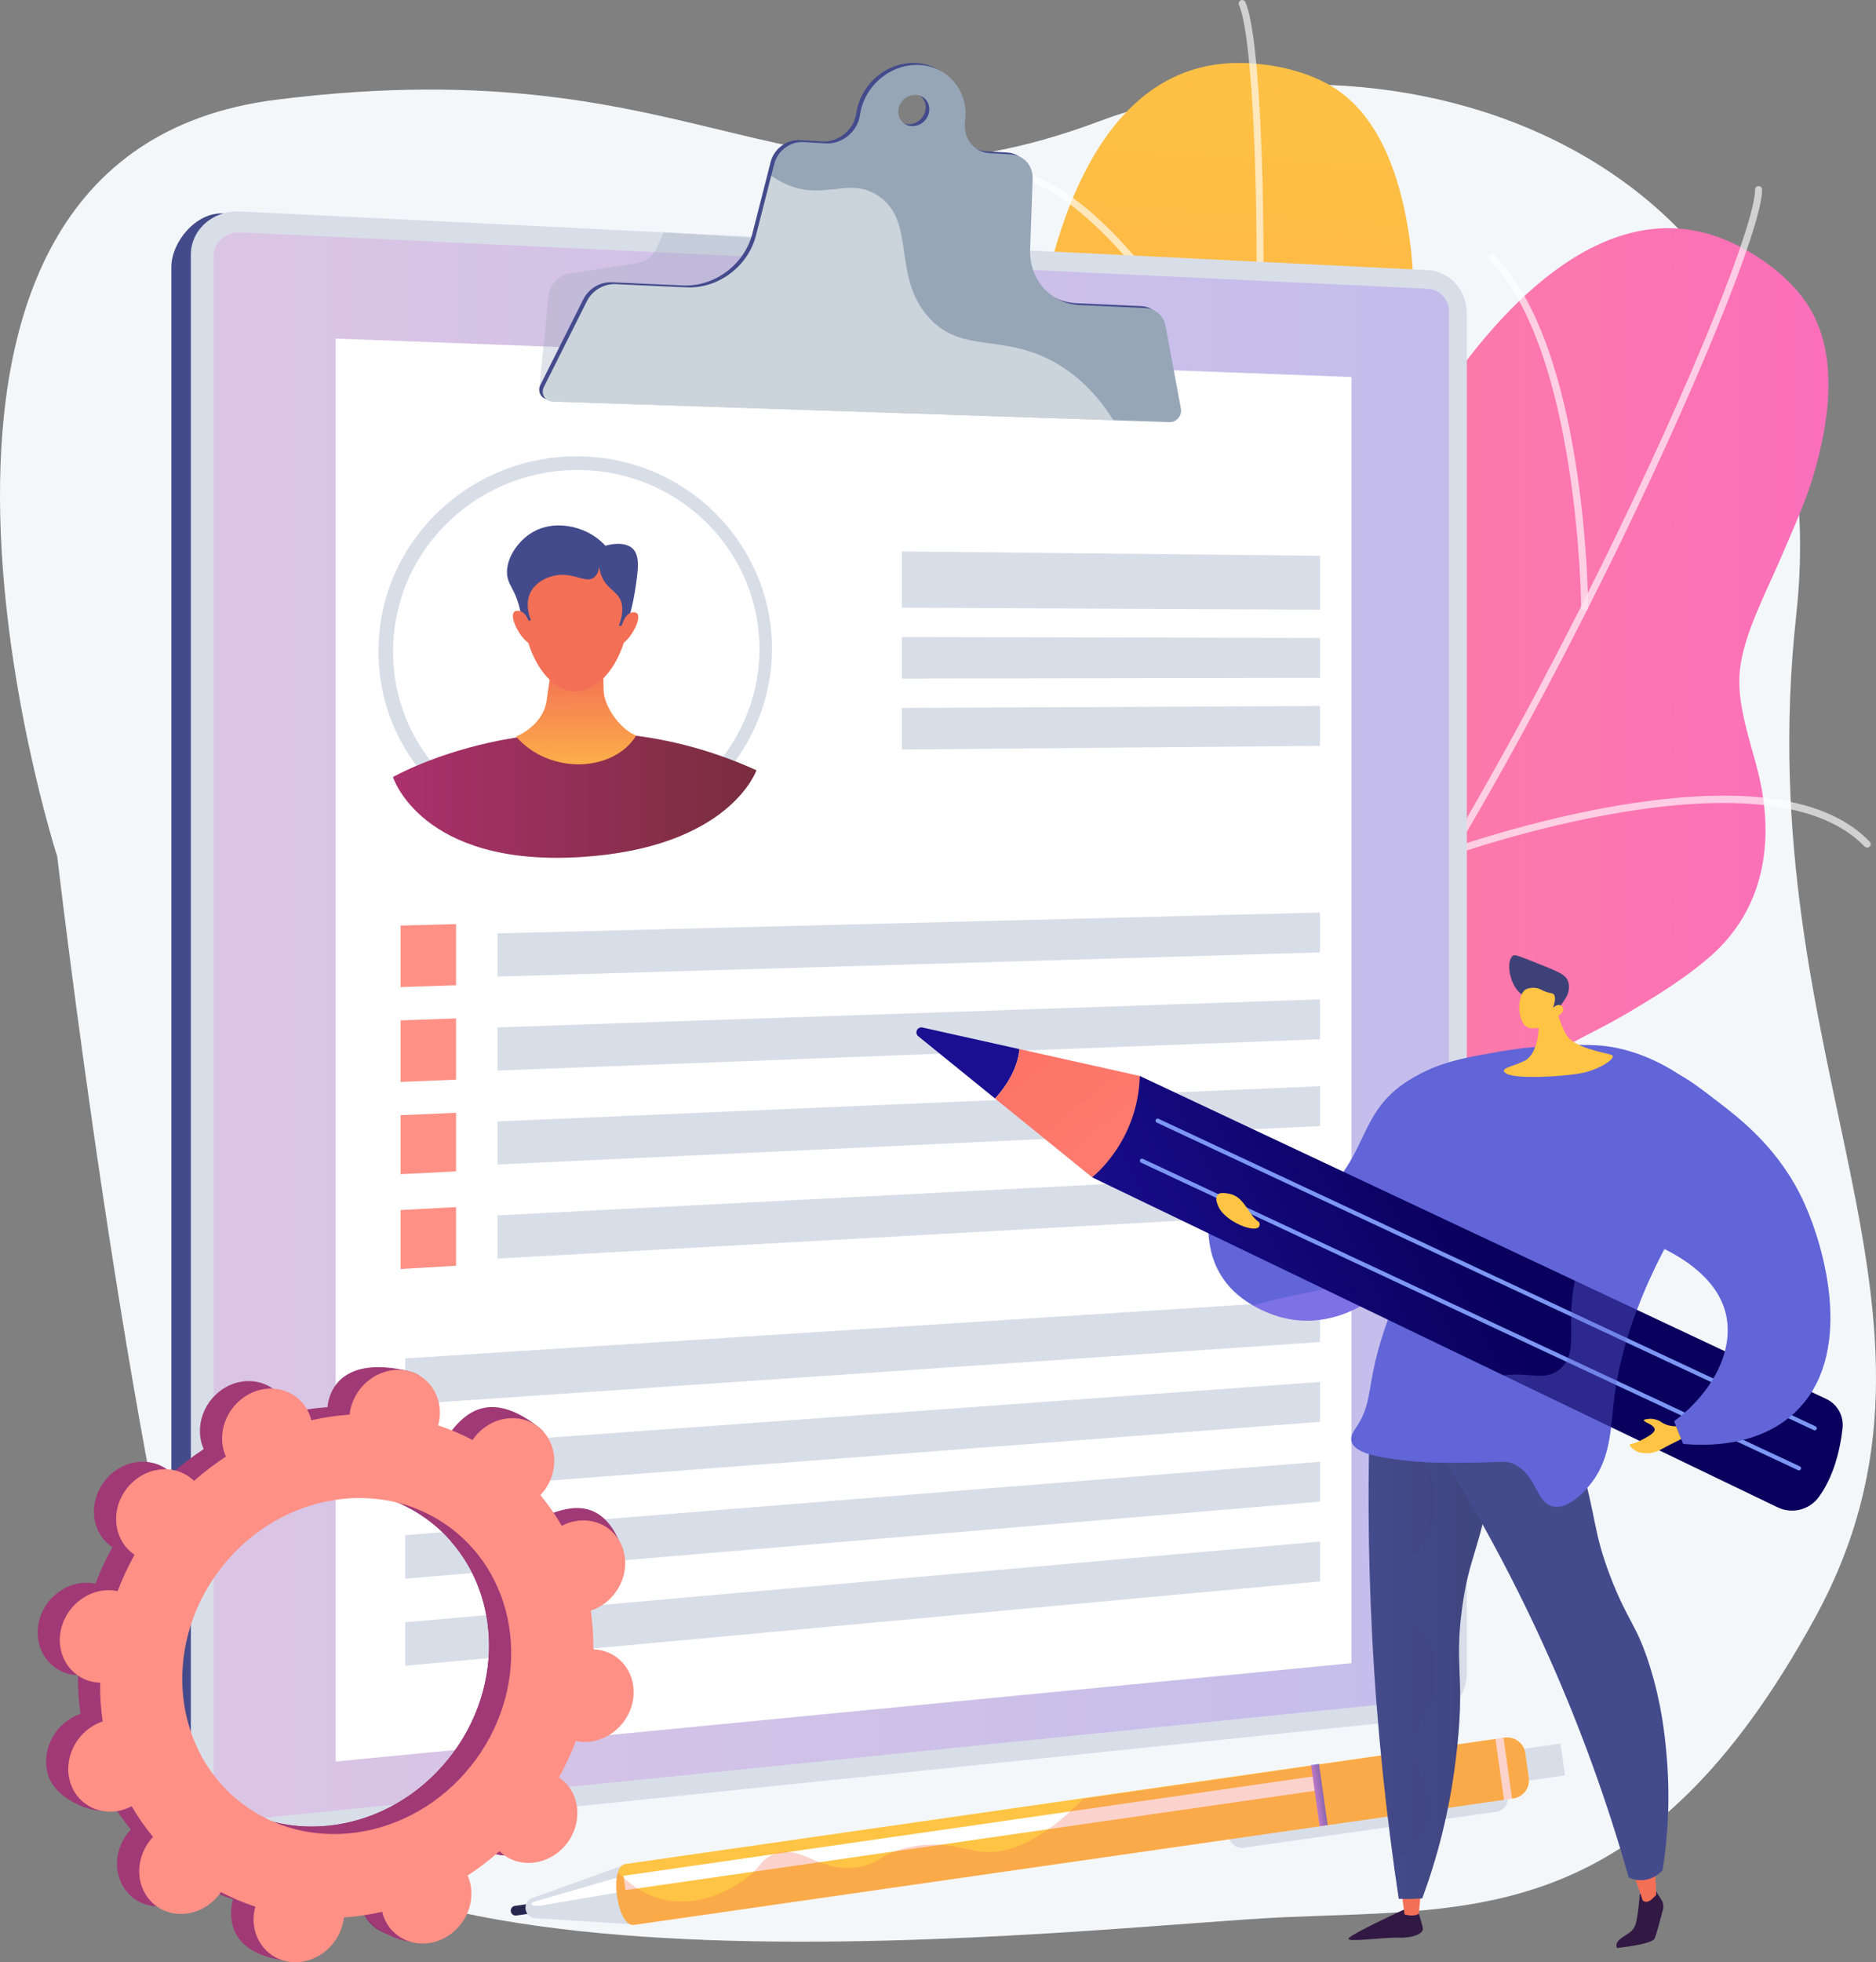 <svg width="353" height="369" viewBox="0 0 353 369" fill="none" xmlns="http://www.w3.org/2000/svg">
<rect x="0" y="0" width="353" height="369" fill="#808080" stroke="none"/>
<g clip-path="url(#clip0)">
<path d="M337.988 115.694C347.294 30.58 265.119 1.008 206.864 22.801C148.136 44.771 134.521 8.351 51.94 18.758C-31.677 29.293 10.776 161.101 10.776 161.101C10.776 161.101 24.081 275.716 39.844 328.546C55.521 381.092 205.59 362.081 242.093 360.512C278.388 358.953 309.925 361.956 341.506 304.268C373.027 246.68 328.708 200.526 337.988 115.694Z" fill="#F4F7FA"/>
<path d="M251.819 17.035C246.598 13.377 239.002 11.775 232.697 11.846C187.998 12.35 189.148 106.156 197.669 126.439C206.191 146.722 202.333 153.93 168.228 167.722C134.123 181.515 152.63 201.127 157.903 213.055C163.175 224.982 172.468 234.658 147.954 248.964C123.44 263.27 132.924 270.094 132.924 270.094C132.924 270.094 183.925 314.54 180.062 299.282C176.198 284.025 178.994 260.273 221.031 255.019C239.136 252.757 266.253 241.764 270.811 221.713C271.874 217.046 272.304 210.015 270.827 205.396C268.779 198.99 264.088 194.195 261.215 188.244C254.518 174.374 267.516 162.739 274.706 152.506C278.46 147.164 282.202 141.692 284.923 135.73C290.573 123.351 287.057 110.864 278.958 100.556C275.073 95.61 269.817 90.45 267.8 84.341C265.633 77.779 266.294 68.5 266.115 61.573C265.974 56.141 266.046 50.712 265.301 45.315C263.906 35.275 260.547 23.151 251.819 17.035Z" fill="url(#paint0_linear)"/>
<g style="mix-blend-mode:soft-light" opacity="0.8">
<g style="mix-blend-mode:soft-light" opacity="0.8">
<path d="M131.438 297.527C131.284 297.611 131.104 297.629 130.937 297.579C130.77 297.529 130.629 297.414 130.546 297.26C130.463 297.105 130.445 296.924 130.495 296.757C130.545 296.589 130.659 296.448 130.813 296.365C131.002 296.245 149.952 284.148 170.638 265.095C189.698 247.538 214.174 220.315 222.526 190.327C229.508 165.278 234.405 124.421 235.955 78.231C237.344 36.811 235.613 6.404 233.135 0.937C233.099 0.858 233.079 0.773 233.077 0.686C233.074 0.599 233.088 0.513 233.119 0.432C233.15 0.35 233.196 0.276 233.255 0.213C233.314 0.15 233.385 0.099 233.464 0.063C233.543 0.027 233.628 0.008 233.714 0.005C233.8 0.002 233.887 0.017 233.967 0.047C234.048 0.078 234.122 0.124 234.185 0.184C234.248 0.243 234.299 0.315 234.334 0.394C237.233 6.788 238.525 41 237.274 78.281C235.721 124.574 230.811 165.545 223.803 190.689C215.358 220.986 190.707 248.416 171.513 266.093C150.742 285.222 131.707 297.37 131.519 297.489C131.493 297.504 131.465 297.517 131.438 297.527Z" fill="white"/>
</g>
<g style="mix-blend-mode:soft-light" opacity="0.8">
<path d="M236.533 86.189C236.203 86.34 235.849 86.273 235.696 85.943C235.495 85.506 215.269 42.118 193.081 33.776C193 33.748 192.927 33.703 192.864 33.646C192.802 33.588 192.751 33.518 192.716 33.441C192.681 33.363 192.662 33.279 192.659 33.194C192.657 33.108 192.672 33.024 192.703 32.944C192.733 32.863 192.78 32.788 192.84 32.725C192.899 32.661 192.971 32.611 193.051 32.575C193.13 32.54 193.216 32.521 193.302 32.52C193.389 32.518 193.476 32.534 193.556 32.566C216.252 41.097 236.057 83.575 236.891 85.382C237.044 85.714 236.867 86.038 236.537 86.188L236.533 86.189Z" fill="white"/>
</g>
<g style="mix-blend-mode:soft-light" opacity="0.8">
<path d="M232.702 138.756C232.56 138.833 232.395 138.854 232.238 138.816C232.081 138.777 231.944 138.682 231.853 138.548C231.762 138.415 231.723 138.252 231.745 138.091C231.766 137.931 231.846 137.784 231.969 137.679C232.082 137.568 243.456 126.515 257.814 116.843C277.213 103.775 292.537 99.31 303.353 103.572C303.433 103.603 303.507 103.651 303.569 103.711C303.632 103.771 303.681 103.843 303.716 103.923C303.751 104.003 303.769 104.088 303.771 104.175C303.773 104.262 303.757 104.348 303.726 104.429C303.694 104.51 303.647 104.584 303.587 104.647C303.527 104.709 303.455 104.76 303.376 104.794C303.297 104.829 303.211 104.848 303.125 104.85C303.038 104.851 302.952 104.836 302.872 104.804C277.983 94.999 233.333 138.19 232.885 138.627C232.832 138.681 232.77 138.724 232.702 138.756Z" fill="white"/>
</g>
<g style="mix-blend-mode:soft-light" opacity="0.8">
<path d="M188.281 249.219C188.186 249.265 188.081 249.286 187.976 249.281C187.871 249.277 187.768 249.247 187.677 249.194C187.585 249.141 187.508 249.067 187.452 248.978C187.395 248.888 187.361 248.787 187.352 248.681C187.334 248.49 185.424 229.316 179.771 209.415C174.584 191.172 165.106 168.558 149.41 164.462C149.241 164.418 149.096 164.308 149.008 164.157C148.919 164.005 148.894 163.825 148.938 163.655C148.982 163.485 149.092 163.34 149.242 163.251C149.393 163.162 149.573 163.137 149.742 163.181C162.83 166.593 173.362 182.035 181.044 209.069C186.733 229.084 188.65 248.361 188.669 248.553C188.683 248.691 188.653 248.83 188.583 248.95C188.514 249.069 188.408 249.164 188.281 249.219Z" fill="white"/>
</g>
<g style="mix-blend-mode:soft-light" opacity="0.8">
<path d="M212.894 215.959C212.749 216.041 212.578 216.065 212.416 216.025C212.255 215.985 212.114 215.884 212.024 215.743C211.933 215.603 211.9 215.433 211.93 215.268C211.961 215.103 212.053 214.957 212.187 214.858C214.174 213.112 261.069 172.148 280.824 174.061C280.91 174.07 280.993 174.095 281.069 174.136C281.145 174.177 281.212 174.233 281.267 174.3C281.322 174.367 281.363 174.444 281.387 174.527C281.412 174.61 281.421 174.697 281.412 174.783C281.404 174.869 281.378 174.953 281.337 175.029C281.297 175.106 281.241 175.173 281.175 175.228C281.108 175.283 281.031 175.324 280.948 175.349C280.866 175.374 280.779 175.382 280.693 175.374C261.5 173.515 213.534 215.426 213.051 215.849C213.005 215.893 212.952 215.93 212.894 215.959Z" fill="white"/>
</g>
</g>
<path d="M340.619 58.083C337.376 52.581 331.122 47.964 325.355 45.406C284.468 27.272 246.811 113.129 246.194 135.127C245.577 157.125 239.096 162.088 202.367 160.458C165.638 158.828 174.389 184.372 174.266 197.42C174.143 210.469 178.611 223.145 150.397 225.965C122.183 228.786 127.999 238.948 127.999 238.948C127.999 238.948 156.082 300.618 158.859 285.123C161.637 269.628 173.981 249.175 214.407 261.881C231.82 267.354 261.032 268.622 273.455 252.276C276.348 248.47 279.64 242.25 280.201 237.432C280.985 230.749 278.688 224.439 278.529 217.821C278.156 202.412 294.785 197.229 305.551 190.907C311.171 187.606 316.833 184.183 321.771 179.889C332.02 170.972 333.973 158.145 330.856 145.388C329.362 139.271 326.703 132.395 327.389 125.988C328.127 119.109 332.555 110.944 335.25 104.565C337.363 99.562 339.667 94.651 341.215 89.43C344.095 79.714 346.04 67.279 340.619 58.083Z" fill="url(#paint1_linear)"/>
<g style="mix-blend-mode:soft-light" opacity="0.8">
<g style="mix-blend-mode:soft-light" opacity="0.8">
<path d="M115.335 263.29C115.162 263.302 114.991 263.244 114.86 263.13C114.729 263.015 114.649 262.853 114.638 262.679C114.626 262.505 114.683 262.333 114.797 262.202C114.912 262.07 115.073 261.99 115.247 261.978C115.467 261.948 137.707 258.828 164.389 250.086C188.98 242.036 222.488 227.442 242.467 203.625C259.153 183.733 280.462 148.581 300.93 107.185C319.282 70.064 330.249 41.669 330.249 35.662C330.249 35.487 330.319 35.318 330.442 35.194C330.566 35.07 330.734 35 330.909 35C331.084 35 331.251 35.07 331.375 35.194C331.499 35.318 331.568 35.487 331.568 35.662C331.568 42.688 318.629 74.363 302.11 107.773C281.598 149.26 260.226 184.507 243.474 204.476C223.29 228.538 189.536 243.248 164.774 251.351C137.98 260.12 115.641 263.258 115.419 263.294C115.391 263.295 115.363 263.294 115.335 263.29Z" fill="white"/>
</g>
<g style="mix-blend-mode:soft-light" opacity="0.8">
<path d="M298.177 114.841C298.004 114.838 297.84 114.768 297.717 114.646C297.595 114.523 297.526 114.358 297.523 114.184C297.523 113.703 297.012 65.754 280.259 48.931C280.136 48.807 280.066 48.639 280.066 48.463C280.066 48.288 280.135 48.119 280.259 47.995C280.382 47.871 280.55 47.801 280.725 47.801C280.9 47.8 281.068 47.87 281.191 47.994C298.327 65.202 298.829 112.184 298.836 114.176C298.837 114.352 298.769 114.521 298.647 114.647C298.524 114.772 298.357 114.844 298.182 114.846L298.177 114.841Z" fill="white"/>
</g>
<g style="mix-blend-mode:soft-light" opacity="0.8">
<path d="M273.003 160.908C272.843 160.917 272.685 160.867 272.559 160.767C272.433 160.667 272.348 160.524 272.321 160.365C272.293 160.206 272.325 160.043 272.41 159.906C272.495 159.769 272.627 159.668 272.781 159.623C272.93 159.569 287.841 154.242 304.9 151.412C327.949 147.589 343.736 149.9 351.821 158.279C351.881 158.341 351.928 158.415 351.96 158.496C351.992 158.577 352.008 158.663 352.006 158.75C352.005 158.836 351.986 158.922 351.952 159.002C351.917 159.081 351.868 159.153 351.805 159.214C351.743 159.274 351.67 159.321 351.59 159.353C351.509 159.385 351.423 159.401 351.337 159.399C351.251 159.398 351.165 159.379 351.086 159.345C351.007 159.31 350.935 159.26 350.875 159.198C332.267 139.919 273.811 160.655 273.223 160.866C273.152 160.892 273.078 160.907 273.003 160.908Z" fill="white"/>
</g>
<g style="mix-blend-mode:soft-light" opacity="0.8">
<path d="M187.002 242.972C186.896 242.974 186.792 242.949 186.698 242.901C186.604 242.853 186.523 242.784 186.462 242.697C186.401 242.611 186.361 242.512 186.347 242.407C186.332 242.302 186.343 242.195 186.378 242.096C186.44 241.913 192.613 223.669 195.675 203.202C198.481 184.434 199.183 159.914 186.587 149.653C186.452 149.543 186.365 149.383 186.347 149.208C186.328 149.033 186.38 148.859 186.49 148.722C186.6 148.586 186.76 148.499 186.934 148.481C187.107 148.462 187.281 148.514 187.417 148.624C197.92 157.178 201.141 175.611 196.975 203.412C193.895 223.994 187.688 242.338 187.625 242.523C187.582 242.655 187.498 242.769 187.386 242.849C187.274 242.93 187.139 242.973 187.002 242.972Z" fill="white"/>
</g>
<g style="mix-blend-mode:soft-light" opacity="0.8">
<path d="M223.124 222.939C222.958 222.954 222.792 222.905 222.66 222.801C222.529 222.697 222.442 222.547 222.418 222.381C222.393 222.214 222.433 222.045 222.53 221.908C222.626 221.77 222.771 221.675 222.935 221.642C225.463 220.881 285.047 203.106 302.235 213.065C302.387 213.152 302.498 213.296 302.543 213.465C302.589 213.634 302.566 213.815 302.48 213.967C302.393 214.119 302.25 214.23 302.081 214.276C301.913 214.322 301.733 214.299 301.582 214.212C284.88 204.537 223.932 222.726 223.319 222.911C223.256 222.93 223.19 222.939 223.124 222.939Z" fill="white"/>
</g>
</g>
<path d="M265.036 53.09L42.002 40.134C36.865 39.882 32.241 45.515 32.241 50.24V338.64C32.241 345.195 38.907 346.515 44.046 345.99L265.036 323.326C269.073 322.913 272.331 319.203 272.331 315.04V60.987C272.331 56.83 269.073 53.286 265.036 53.09Z" fill="url(#paint2_linear)"/>
<path d="M268.704 50.8L45.23 39.76C40.093 39.506 35.91 43.16 35.91 47.925V338.578C35.91 343.341 40.092 346.771 45.23 346.241L268.704 323.141C272.742 322.724 276 318.986 276 314.79V58.758C276 54.562 272.742 51 268.704 50.8Z" fill="#D8DEE8"/>
<path style="mix-blend-mode:multiply" opacity="0.3" d="M45.23 342.298C42.459 342.579 40.199 340.723 40.199 338.153V48.119C40.199 45.552 42.459 43.571 45.23 43.702L268.704 54.302C270.887 54.406 272.658 56.336 272.658 58.607V315.122C272.658 317.393 270.887 319.419 268.704 319.64L45.23 342.298Z" fill="url(#paint3_linear)"/>
<path d="M254.301 312.761L63.162 331.254V63.672L254.301 70.9V312.761Z" fill="white"/>
<g style="mix-blend-mode:multiply" opacity="0.3">
<path d="M177.851 72.21L101.462 73.17L103.175 55.87C103.306 53.622 104.923 51.777 107.053 51.449L119.992 49.452C120.752 49.329 121.47 49.017 122.081 48.547C122.692 48.076 123.177 47.461 123.492 46.755L124.895 43.696L158.733 45.796L177.851 72.21Z" fill="#97A6B7"/>
</g>
<path d="M218.644 60.987C218.487 60.055 218.014 59.205 217.305 58.582C216.596 57.959 215.695 57.601 214.753 57.569L202.547 57.019C197.007 56.769 192.946 52.249 193.148 46.519L193.619 33.252C193.707 30.799 191.962 28.834 189.567 28.689L185.557 28.449C182.499 28.265 180.46 25.561 180.893 22.429C181.643 16.958 177.91 12.237 172.501 11.867C167.049 11.495 161.96 15.673 161.148 21.217C161.03 22.055 160.741 22.859 160.3 23.58C159.04 25.609 156.832 26.73 154.671 26.598L150.534 26.35C148.027 26.199 145.646 27.967 145.011 30.453L141.571 43.919C140.083 49.742 134.471 53.951 128.513 53.682L115.122 53.08C112.929 52.981 110.778 54.261 109.764 56.277L101.696 72.355C101.034 73.667 101.849 75.094 103.289 75.142L219.406 79.015C220.676 79.057 221.759 77.786 221.521 76.522L218.644 60.987ZM170.849 23.354C169.249 23.254 168.139 21.858 168.365 20.235C168.591 18.613 170.084 17.382 171.684 17.487C173.284 17.592 174.384 18.987 174.151 20.606C173.919 22.224 172.446 23.454 170.849 23.354Z" fill="url(#paint4_linear)"/>
<path d="M219.332 61.347C219.175 60.414 218.701 59.564 217.992 58.941C217.283 58.318 216.381 57.96 215.439 57.928L203.237 57.378C197.697 57.129 193.636 52.609 193.839 46.879L194.309 33.612C194.397 31.159 192.652 29.193 190.257 29.049L186.246 28.815C183.188 28.631 181.149 25.928 181.582 22.795C182.325 17.325 178.593 12.6 173.176 12.232C167.725 11.86 162.636 16.038 161.824 21.582C161.705 22.42 161.417 23.224 160.976 23.945C159.716 25.974 157.508 27.095 155.346 26.963L151.219 26.714C148.712 26.563 146.331 28.331 145.696 30.817L142.256 44.282C140.768 50.106 135.156 54.315 129.197 54.046L115.799 53.444C113.606 53.345 111.455 54.625 110.441 56.641L102.373 72.718C101.711 74.031 102.526 75.457 103.966 75.506L220.097 79.378C221.368 79.42 222.45 78.148 222.212 76.884L219.332 61.347ZM171.537 23.714C169.938 23.614 168.828 22.217 169.054 20.595C169.28 18.973 170.773 17.742 172.373 17.847C173.972 17.952 175.073 19.347 174.84 20.965C174.608 22.584 173.133 23.813 171.537 23.714Z" fill="#97A6B7"/>
<g style="mix-blend-mode:soft-light" opacity="0.5">
<path d="M199.46 68.735C189.102 62.314 181.154 66.867 174.699 59.625C167.789 51.873 172.45 41.667 165.299 36.85C160.725 33.767 156.638 36.486 151.314 35.652C149.366 35.346 147.285 34.568 145.123 33.052L142.254 44.282C140.767 50.106 135.155 54.315 129.196 54.046L115.799 53.444C113.606 53.345 111.455 54.625 110.441 56.641L102.373 72.718C101.711 74.031 102.526 75.457 103.966 75.505L209.493 79.025C206.845 74.785 203.542 71.267 199.46 68.735Z" fill="white"/>
</g>
<path d="M109.191 158.629C88.614 159.297 71.213 143.222 71.213 122.499C71.213 101.468 89.078 84.915 110.172 85.844C130.37 86.734 145.763 103.444 145.259 122.888C144.762 142.069 128.911 157.988 109.191 158.629Z" fill="#D8DEE8"/>
<path d="M142.892 122.875C142.441 140.817 127.655 155.629 109.225 156.18C90.052 156.754 73.947 141.796 73.967 122.513C73.985 102.967 90.514 87.602 110.139 88.417C128.984 89.195 143.348 104.704 142.892 122.875Z" fill="white"/>
<path d="M73.943 146.124C73.943 146.124 105.346 128.071 142.34 144.847C142.34 144.847 137.341 159.479 109.157 161.181C79.215 162.989 73.943 146.124 73.943 146.124Z" fill="url(#paint5_linear)"/>
<path d="M104.202 122.672L102.946 131.101C102.554 136.442 97.095 138.504 97.095 138.504C103.388 145.74 115.433 145.256 119.726 138.315C116.85 137.291 113.666 132.942 113.583 129.871L113.398 122.715L104.202 122.672Z" fill="url(#paint6_linear)"/>
<path d="M118.302 115.33C118.186 122.417 113.736 130.014 108.344 130.03C102.892 130.043 98.499 122.315 98.568 115.067C98.637 107.789 103.182 103.904 108.683 104.043C114.121 104.179 118.413 108.202 118.302 115.33Z" fill="url(#paint7_linear)"/>
<path d="M98.253 116.898L99.91 116.662C99.663 116.066 98.644 113.42 99.965 111.135C101.234 108.942 104.176 107.92 106.405 108.117C108.93 108.333 110.428 109.508 111.702 108.642C112.418 108.159 112.661 107.258 112.748 106.555C112.816 107.197 112.979 107.825 113.23 108.42C114.134 110.551 115.713 111.019 116.547 112.425C117.11 113.372 117.462 114.944 116.463 117.686L117.889 117.618C118.602 115.533 119.131 113.389 119.471 111.211C120.093 107.222 120.516 104.471 118.966 103.085C118.655 102.808 117.278 101.705 113.915 102.62C112.555 101.153 110.846 100.057 108.948 99.435C108.063 99.149 103.663 97.729 99.699 100.407C96.997 102.233 94.863 105.721 95.516 108.66C95.86 110.21 96.831 110.921 97.662 113.91C97.937 114.889 98.135 115.888 98.253 116.898Z" fill="url(#paint8_linear)"/>
<path d="M116.909 117.937C116.909 117.937 117.583 114.83 119.471 115.163C121.358 115.497 118.564 120.556 116.857 121.155L116.909 117.937Z" fill="url(#paint9_linear)"/>
<path d="M99.782 117.759C99.782 117.759 99.165 114.578 97.186 114.872C95.208 115.166 97.99 120.405 99.75 121.04L99.782 117.759Z" fill="url(#paint10_linear)"/>
<path d="M248.383 114.665L169.704 114.276V103.699L248.383 104.513V114.665Z" fill="#D8DEE8"/>
<path d="M248.383 127.464L169.704 127.611V119.794L248.383 119.962V127.464Z" fill="#D8DEE8"/>
<path d="M248.383 140.264L169.704 140.947V133.13L248.383 132.761V140.264Z" fill="#D8DEE8"/>
<path d="M85.808 185.288L75.374 185.62V174.052L85.808 173.782V185.288Z" fill="url(#paint11_linear)"/>
<path d="M248.383 179.104L93.632 183.642V175.521L248.383 171.602V179.104Z" fill="#D8DEE8"/>
<path d="M85.808 203.026L75.374 203.453V191.886L85.808 191.52V203.026Z" fill="url(#paint12_linear)"/>
<path d="M248.383 195.435L93.632 201.319V193.197L248.383 187.931V195.435Z" fill="#D8DEE8"/>
<path d="M85.808 220.285L75.374 220.805V209.718L85.808 209.259V220.285Z" fill="url(#paint13_linear)"/>
<path d="M248.383 211.766L93.632 218.996V210.875L248.383 204.262V211.766Z" fill="#D8DEE8"/>
<path d="M85.808 238.024L75.374 238.638V227.552L85.808 226.997V238.024Z" fill="url(#paint14_linear)"/>
<path d="M248.383 228.097L93.632 236.672V228.551L248.383 220.594V228.097Z" fill="#D8DEE8"/>
<path d="M248.383 252.372L76.245 264.117V255.446L248.383 244.428V252.372Z" fill="#D8DEE8"/>
<path d="M248.383 267.379L76.245 280.497V272.307L248.383 259.875V267.379Z" fill="#D8DEE8"/>
<path d="M248.383 282.384L76.245 296.876V288.686L248.383 274.881V282.384Z" fill="#D8DEE8"/>
<path d="M248.383 297.391L76.245 313.257V305.067L248.383 289.888V297.391Z" fill="#D8DEE8"/>
<path d="M90.337 347.186C93.879 350.061 99.262 349.271 102.361 345.42C105.46 341.569 105.106 336.116 101.562 333.241C101.379 333.091 101.187 332.958 100.995 332.828C102.226 330.627 103.295 328.337 104.193 325.979C104.421 326.027 104.651 326.072 104.887 326.101C109.505 326.665 113.989 323.255 114.904 318.489C115.819 313.722 112.813 309.389 108.199 308.824C107.957 308.795 107.717 308.782 107.478 308.774C107.506 306.333 107.346 303.893 106.999 301.476C107.233 301.399 107.469 301.316 107.701 301.214C112.157 299.317 114.539 294.2 113.023 289.784C111.507 285.367 106.665 283.326 102.209 285.223C101.981 285.32 101.762 285.432 101.545 285.544C100.367 283.505 99.02 281.568 97.519 279.755C97.691 279.573 97.861 279.386 98.022 279.187C101.122 275.336 104.978 271.231 101.391 268.41C93.096 261.887 88.298 264.923 85.196 268.773C85.035 268.972 84.89 269.178 84.748 269.385C82.668 268.291 80.501 267.374 78.268 266.644C78.333 266.406 78.398 266.169 78.442 265.925C79.357 261.152 81.307 258.881 76.777 257.817C66.9 255.5 62.635 259.105 61.72 263.878C61.672 264.128 61.642 264.374 61.614 264.621C59.188 264.787 56.779 265.141 54.407 265.679C54.349 265.445 54.287 265.212 54.207 264.981C52.691 260.566 47.849 258.524 43.393 260.42C38.938 262.317 36.555 267.434 38.071 271.85C38.148 272.076 38.241 272.293 38.333 272.507C36.224 273.882 34.219 275.411 32.332 277.08C32.166 276.918 31.996 276.759 31.809 276.609C28.268 273.734 22.884 274.524 19.785 278.375C16.686 282.225 17.041 287.679 20.584 290.554C20.767 290.704 20.959 290.836 21.151 290.966C19.92 293.168 18.851 295.457 17.953 297.816C17.725 297.767 17.495 297.723 17.259 297.694C12.641 297.13 8.157 300.541 7.242 305.306C6.327 310.072 9.333 314.406 13.947 314.971C14.189 315.001 14.429 315.013 14.668 315.021C14.64 317.462 14.8 319.902 15.147 322.318C14.913 322.396 14.678 322.478 14.445 322.581C9.989 324.477 7.607 329.596 9.123 334.011C10.639 338.426 18.026 341.909 22.482 340.013C22.71 339.916 20.39 338.364 20.601 338.25C21.779 340.29 23.126 342.227 24.628 344.04C24.455 344.222 24.285 344.408 24.124 344.608C21.024 348.459 21.38 353.912 24.923 356.787C28.466 359.663 33.848 358.873 36.947 355.022C37.108 354.823 37.253 354.617 37.396 354.409C39.475 355.504 41.643 356.421 43.876 357.151C43.81 357.389 43.745 357.626 43.702 357.87C42.787 362.642 45.793 366.97 50.407 367.535C55.02 368.101 59.509 364.688 60.423 359.923C60.472 359.674 60.502 359.427 60.529 359.18C62.955 359.014 65.365 358.661 67.736 358.122C67.795 358.356 67.856 358.589 67.936 358.82C69.452 363.236 74.295 365.278 78.75 363.381C83.206 361.485 85.588 356.367 84.072 351.951C83.995 351.725 83.902 351.51 83.811 351.295C85.919 349.919 87.925 348.391 89.811 346.721C89.984 346.877 90.154 347.037 90.337 347.186ZM40.693 337.211C27.839 326.771 26.532 306.974 37.796 292.993C49.059 279.011 68.604 276.142 81.462 286.583C94.32 297.023 95.618 316.82 84.36 330.802C73.101 344.784 53.551 347.653 40.693 337.212V337.211Z" fill="url(#paint15_linear)"/>
<path d="M104.89 326.102C109.508 326.667 113.992 323.255 114.907 318.49C115.822 313.724 112.816 309.391 108.202 308.825C107.96 308.795 107.72 308.783 107.48 308.775C107.508 306.334 107.348 303.894 107.002 301.478C107.236 301.4 107.471 301.318 107.704 301.215C112.159 299.319 118.356 293.755 116.395 289.52C112.676 281.48 106.667 283.328 102.211 285.225C101.982 285.323 101.764 285.434 101.547 285.547C100.368 283.507 99.021 281.571 97.52 279.758C97.692 279.575 97.862 279.389 98.023 279.189C98.819 278.216 99.409 277.091 99.758 275.881C100.106 274.671 100.205 273.403 100.049 272.153C94.898 277.969 89.798 283.828 84.747 289.729C94.452 300.657 94.571 318.124 84.355 330.809C75.701 341.555 62.151 345.727 50.503 342.347C49.684 343.608 48.872 344.878 48.02 346.117C45.703 349.481 43.193 352.725 40.681 355.961C41.734 356.403 42.8 356.802 43.881 357.155C43.816 357.393 43.75 357.63 43.707 357.876C42.792 362.648 44.808 367.302 53.117 368.623C57.712 369.354 59.522 364.695 60.437 359.922C60.485 359.672 60.515 359.426 60.542 359.179C62.968 359.013 65.378 358.66 67.749 358.121C67.808 358.355 67.869 358.588 67.949 358.819C69.465 363.236 77.257 366.642 81.713 364.745C86.169 362.849 85.603 356.365 84.085 351.95C84.008 351.724 83.915 351.508 83.824 351.294C85.933 349.918 87.938 348.389 89.824 346.72C89.99 346.882 90.16 347.043 90.347 347.191C93.889 350.066 99.272 349.276 102.371 345.426C105.47 341.575 105.116 336.122 101.573 333.247C101.39 333.098 101.198 332.965 101.006 332.835C102.237 330.633 103.306 328.344 104.204 325.985C104.429 326.029 104.653 326.073 104.89 326.102Z" fill="url(#paint16_linear)"/>
<path d="M112.37 310.221C112.128 310.192 111.888 310.179 111.647 310.172C111.675 307.73 111.515 305.291 111.169 302.874C111.403 302.797 111.638 302.714 111.871 302.612C116.326 300.715 118.709 295.598 117.193 291.182C115.677 286.765 110.834 284.724 106.379 286.621C106.15 286.718 105.932 286.829 105.715 286.942C104.535 284.904 103.187 282.968 101.684 281.157C101.856 280.974 102.026 280.788 102.187 280.589C105.287 276.738 104.932 271.285 101.389 268.409C97.845 265.533 92.463 266.324 89.364 270.174C89.204 270.374 89.058 270.58 88.916 270.787C86.836 269.692 84.669 268.775 82.436 268.045C82.501 267.808 82.567 267.57 82.61 267.326C83.525 262.554 80.519 258.227 75.905 257.661C71.291 257.096 66.803 260.508 65.888 265.274C65.841 265.523 65.81 265.77 65.782 266.016C63.357 266.186 60.949 266.544 58.579 267.086C58.522 266.852 58.459 266.619 58.379 266.388C56.863 261.973 52.021 259.931 47.565 261.827C43.11 263.724 40.726 268.842 42.243 273.257C42.32 273.483 42.413 273.7 42.505 273.913C40.396 275.289 38.391 276.818 36.504 278.487C36.338 278.325 36.168 278.165 35.981 278.016C32.44 275.141 27.056 275.931 23.957 279.781C20.858 283.632 21.212 289.086 24.756 291.961C24.939 292.111 25.131 292.243 25.323 292.373C24.092 294.575 23.023 296.864 22.125 299.223C21.897 299.174 21.667 299.13 21.431 299.101C16.813 298.537 12.329 301.946 11.414 306.713C10.499 311.48 13.505 315.812 18.119 316.378C18.361 316.408 18.601 316.42 18.84 316.428C18.812 318.869 18.972 321.309 19.319 323.725C19.085 323.803 18.849 323.885 18.617 323.988C14.161 325.884 11.777 331.003 13.295 335.418C14.812 339.833 19.653 341.875 24.109 339.979C24.337 339.882 24.556 339.77 24.774 339.657C25.953 341.695 27.301 343.629 28.803 345.44C28.631 345.624 28.461 345.809 28.3 346.008C25.2 349.859 25.556 355.312 29.099 358.188C32.642 361.063 38.024 360.273 41.123 356.423C41.284 356.223 41.429 356.017 41.572 355.81C43.651 356.905 45.819 357.822 48.051 358.551C47.986 358.789 47.921 359.027 47.878 359.272C46.963 364.044 49.969 368.371 54.583 368.937C59.196 369.503 63.684 366.092 64.599 361.325C64.648 361.075 64.678 360.829 64.705 360.582C67.131 360.416 69.54 360.062 71.912 359.524C71.969 359.758 72.032 359.991 72.112 360.222C73.628 364.637 78.47 366.679 82.926 364.783C87.382 362.886 89.766 357.769 88.248 353.353C88.171 353.127 88.078 352.912 87.987 352.697C90.095 351.321 92.101 349.792 93.987 348.123C94.153 348.284 94.323 348.444 94.51 348.594C98.052 351.469 103.435 350.679 106.534 346.829C109.633 342.978 109.279 337.524 105.736 334.649C105.553 334.501 105.36 334.367 105.168 334.237C106.4 332.035 107.468 329.746 108.367 327.387C108.594 327.436 108.824 327.48 109.061 327.509C113.678 328.073 118.162 324.664 119.077 319.897C119.992 315.13 116.987 310.791 112.37 310.221ZM88.528 332.204C77.269 346.185 57.719 349.056 44.861 338.615C32.003 328.175 30.705 308.377 41.964 294.396C53.222 280.414 72.772 277.545 85.63 287.986C98.488 298.426 99.786 318.223 88.528 332.204Z" fill="url(#paint17_linear)"/>
<path d="M281.59 340.702L234.043 347.472C233.396 347.564 232.74 347.394 232.218 347C231.696 346.607 231.35 346.021 231.258 345.372C231.166 344.722 231.335 344.063 231.727 343.539C232.119 343.014 232.702 342.668 233.349 342.575L280.896 335.805C281.542 335.714 282.199 335.883 282.721 336.277C283.243 336.671 283.589 337.256 283.681 337.905C283.773 338.555 283.604 339.214 283.212 339.738C282.82 340.262 282.236 340.609 281.59 340.702Z" fill="#D8DEE8"/>
<path d="M282.919 329.399L293.417 327.905C293.475 327.896 293.534 327.911 293.58 327.947C293.627 327.982 293.658 328.035 293.666 328.093L294.45 333.644C294.458 333.702 294.443 333.762 294.408 333.809C294.373 333.856 294.321 333.887 294.263 333.895L283.765 335.39L282.919 329.399Z" fill="#D8DEE8"/>
<path d="M101.582 359.584L97.149 360.216C96.909 360.249 96.666 360.186 96.473 360.04C96.28 359.894 96.152 359.678 96.117 359.437C96.084 359.197 96.147 358.953 96.292 358.759C96.438 358.565 96.653 358.437 96.892 358.402L101.326 357.77L101.582 359.584Z" fill="#26264F"/>
<path d="M98.894 359.042C98.957 359.488 99.171 359.898 99.5 360.203C99.829 360.509 100.253 360.691 100.7 360.718L119.727 361.913L118.112 350.468L100.164 356.927C99.742 357.079 99.385 357.372 99.154 357.757C98.922 358.143 98.83 358.597 98.894 359.042Z" fill="#D8DEE8"/>
<g style="mix-blend-mode:soft-light">
<path d="M99.994 358.075C100.029 358.327 100.702 358.452 101.605 358.376L120.02 355.226L119.577 352.092L101.458 357.342C100.57 357.515 99.959 357.823 99.994 358.075Z" fill="white"/>
</g>
<path d="M284.741 338.206L119.28 361.977C116.133 362.425 114.517 350.98 117.664 350.532L283.13 326.761C283.576 326.697 284.031 326.723 284.467 326.835C284.904 326.948 285.314 327.146 285.675 327.418C286.035 327.69 286.339 328.031 286.568 328.421C286.797 328.811 286.948 329.242 287.011 329.69L287.665 334.308C287.728 334.756 287.703 335.213 287.59 335.652C287.477 336.091 287.279 336.503 287.008 336.865C286.736 337.227 286.396 337.532 286.007 337.762C285.618 337.992 285.188 338.143 284.741 338.206Z" fill="url(#paint18_linear)"/>
<g style="mix-blend-mode:soft-light">
<path d="M247.769 336.707L117.702 355.44L117.322 352.743L247.388 334.01L247.769 336.707Z" fill="white"/>
</g>
<path style="mix-blend-mode:multiply" d="M248.199 331.715L246.685 331.93L248.307 343.421L249.821 343.206L248.199 331.715Z" fill="url(#paint19_linear)"/>
<g style="mix-blend-mode:soft-light">
<path d="M282.901 326.778L281.387 326.994L283.01 338.485L284.524 338.27L282.901 326.778Z" fill="white"/>
</g>
<path style="mix-blend-mode:multiply" opacity="0.3" d="M283.126 326.761L203.84 338.263C195.17 347.098 188.899 348.754 184.473 348.186C181.399 347.792 177.37 346.086 171.37 347.291C165.575 348.452 165.37 350.834 160.621 351.228C153.582 351.801 150.914 346.821 145.722 348.655C142.933 349.642 143.459 351.169 139.66 353.744C138.251 354.699 132.381 358.675 125.363 357.313C121.28 356.525 118.293 354.21 116.288 352.04C115.253 355.232 116.782 362.338 119.275 361.982L284.74 338.211C285.186 338.147 285.616 337.996 286.004 337.766C286.392 337.535 286.731 337.231 287.002 336.869C287.273 336.507 287.47 336.095 287.583 335.656C287.695 335.218 287.72 334.761 287.657 334.313L287.003 329.696C286.941 329.247 286.791 328.816 286.562 328.425C286.333 328.035 286.03 327.694 285.67 327.422C285.31 327.149 284.9 326.951 284.463 326.837C284.027 326.724 283.572 326.698 283.126 326.761Z" fill="url(#paint20_linear)"/>
<path d="M264.045 359.162C264.045 359.162 253.908 363.817 253.745 364.557C253.581 365.298 260.27 364.295 263.002 364.393C265.734 364.492 267.979 363.677 267.729 362.515C267.48 361.354 266.516 358.434 266.516 358.434L264.045 359.162Z" fill="url(#paint21_linear)"/>
<path d="M263.665 355.404L264.293 359.991C264.293 359.991 265.901 360.562 266.979 359.88L267.427 354.846L263.665 355.404Z" fill="url(#paint22_linear)"/>
<path d="M311.456 355.399L312.641 357.299C312.805 357.561 312.914 357.854 312.961 358.16C313.009 358.466 312.993 358.778 312.916 359.078C312.507 360.66 311.69 363.746 311.332 364.552C310.846 365.648 304.274 366.315 304.274 366.315C304.274 366.315 303.686 365.489 305.048 364.486C306.41 363.484 307.285 363.325 307.762 361.848C308.239 360.372 308.547 356.205 308.547 356.205L311.456 355.399Z" fill="url(#paint23_linear)"/>
<path d="M306.53 350.576C306.963 350.92 309.086 357.343 309.086 357.343C309.086 357.343 309.771 358.218 311.065 356.921C312.359 355.625 311.651 356.34 311.651 356.34L311.389 350.018L306.53 350.576Z" fill="url(#paint24_linear)"/>
<path d="M257.86 263.241C257.357 276.928 257.371 291.797 258.194 307.681C259.119 325.565 260.938 342.095 263.205 357.076C264.036 357.101 264.904 357.103 265.818 357.076C266.434 357.058 267.031 357.026 267.609 356.984C269.075 353.029 270.321 348.994 271.341 344.899C272.495 340.242 273.36 335.518 273.932 330.754C275.85 315.247 273.556 313.9 275.109 302.404C276.489 292.226 278.486 291.825 280.795 277.373C283.302 261.693 281.402 259.346 280.479 258.499C276.559 254.896 267.356 257.38 257.86 263.241Z" fill="url(#paint25_linear)"/>
<path style="mix-blend-mode:multiply" opacity="0.3" d="M280.488 258.504C276.741 255.064 268.193 257.173 259.172 262.458C269.591 273.707 270.741 281.018 269.507 285.766C268.112 291.133 263.835 292.688 263.866 298.552C263.904 305.759 270.385 307.653 270.27 315.28C270.192 320.322 267.345 320.277 266.688 326.508C265.903 333.88 269.635 336.41 268.443 341.863C267.931 344.21 266.459 347.279 262.254 350.447C262.563 352.685 262.88 354.901 263.21 357.075C264.041 357.1 264.909 357.102 265.824 357.075C266.439 357.057 267.037 357.025 267.613 356.983C269.079 353.027 270.325 348.993 271.345 344.898C272.499 340.241 273.364 335.517 273.936 330.752C275.854 315.245 273.56 313.899 275.113 302.403C276.493 292.225 278.49 291.823 280.799 277.372C283.311 261.697 281.411 259.35 280.488 258.504Z" fill="url(#paint26_linear)"/>
<path d="M264.297 262.995C274.883 278.465 284.036 294.876 291.643 312.022C297.547 325.334 302.501 339.05 306.467 353.067C307.403 353.5 308.441 353.659 309.463 353.526C310.776 353.334 311.978 352.679 312.852 351.677C313.99 344.46 314.234 337.129 313.577 329.852C313.262 326.378 312.704 320.594 310.482 313.457C307.999 305.462 306.3 305.016 303.051 296.56C299.685 287.782 300.49 285.588 297.261 274.6C295.318 268.016 292.912 261.58 290.062 255.338L264.297 262.995Z" fill="url(#paint27_linear)"/>
<path d="M235.746 245.474C236.85 246.102 238 246.644 239.187 247.095C248.123 250.517 257.639 246.592 263.203 239.351C263.323 239.203 263.436 239.049 263.544 238.897C263.612 238.809 263.675 238.716 263.74 238.628C263.832 238.497 263.921 238.365 264.008 238.242C265.073 236.685 266.255 234.792 266.54 234.94C266.559 234.948 266.63 234.973 266.638 235.008C266.638 235.016 266.699 235.028 266.699 235.041C266.699 236.155 261.21 245.53 258.759 256.128C257.452 261.807 257.761 264.466 255.31 268.248C254.753 269.105 254.054 269.997 254.295 271.01C254.9 273.549 260.671 274.207 264.681 274.667C268.911 275.146 272.857 275.101 276.758 275.045C283.003 274.953 283.493 274.626 284.919 275.331C289.265 277.47 288.97 282.599 292.238 283.287C294.983 283.858 297.769 280.781 298.65 279.804C303.24 274.731 302.996 268.614 303.809 262.444C305.704 248.097 313.462 232.378 321.061 222.428C323.364 219.41 324.966 217.827 325.067 215.019C325.36 206.79 312.37 197.695 301.559 196.658C298.595 196.368 293.289 196.461 288.309 196.931C286.322 197.12 284.204 197.397 281.928 197.796C276.409 198.765 272.568 199.44 268.655 201.239C252.866 208.49 260.227 218.232 243.141 229.397C237.259 233.235 227.628 221.156 227.718 224.502C227.792 227.426 224.587 239.058 235.746 245.474Z" fill="url(#paint28_linear)"/>
<path d="M292.505 188.115C292.505 188.115 293.183 191.921 294.743 194.62C296.154 197.065 301.987 197.94 303.201 198.367C304.415 198.793 301.371 200.917 298.126 201.687C294.881 202.458 285.402 202.962 283.545 201.937C281.688 200.912 284.752 200.598 286.981 199.421C289.211 198.243 289.959 193.456 289.267 191.415C288.576 189.374 292.505 188.115 292.505 188.115Z" fill="url(#paint29_linear)"/>
<path d="M286.347 187.015C283.995 185.328 283.341 180.761 284.648 179.736C285.022 179.444 285.379 179.578 290.688 181.717C293.324 182.779 294.621 183.344 295.048 184.514C295.309 185.228 295.266 186.191 294.979 186.951C294.83 187.345 294.541 187.829 293.899 188.757C293.329 189.581 293.367 189.554 293.192 189.792C292.772 190.367 291.962 191.337 290.477 192.459C290.378 191.944 290.233 191.439 290.046 190.949C289.803 190.312 289.481 189.709 289.085 189.155C288.16 187.916 287.111 187.564 286.347 187.015Z" fill="url(#paint30_linear)"/>
<path d="M292.374 191.357C292.374 191.357 290.834 193.659 287.984 193.347C285.431 193.067 285.307 187.286 286.996 186.128C287.559 185.744 288.658 185.623 289.536 185.912C290.059 186.082 290.223 186.305 291.075 186.568C291.859 186.809 292.089 186.731 292.32 186.944C292.609 187.207 292.802 187.844 292.227 189.506C292.737 189.031 293.332 188.866 293.738 189.081C293.877 189.164 293.99 189.285 294.065 189.429C294.396 190.114 293.761 190.929 292.374 191.357Z" fill="url(#paint31_linear)"/>
<path style="mix-blend-mode:multiply" opacity="0.4" d="M235.746 245.474C236.85 246.103 238 246.644 239.187 247.095C248.123 250.518 257.639 246.592 263.203 239.351C263.323 239.203 263.436 239.049 263.544 238.897C263.612 238.809 263.675 238.716 263.74 238.628C263.832 238.497 263.921 238.365 264.008 238.242C265.073 236.686 266.255 234.792 266.54 234.94C266.559 234.948 266.573 234.973 266.58 235.008C266.58 235.016 266.58 235.028 266.58 235.041C267.438 233.69 268.296 232.34 269.156 230.991C268.227 229.37 266.914 227.716 265.303 227.673C261.887 227.589 261.006 234.821 255.13 239.574C251.601 242.43 248.761 242.378 241.623 243.991C239.907 244.381 237.94 244.858 235.746 245.474Z" fill="url(#paint32_linear)"/>
<path d="M343.645 263.075L214.469 202.336L205.494 221.391L334.494 283.46C335.822 284.098 337.33 284.246 338.755 283.879C340.18 283.512 341.432 282.653 342.289 281.452C344.111 278.909 346.01 274.841 346.707 268.542C346.828 267.423 346.598 266.295 346.049 265.315C345.5 264.335 344.659 263.551 343.645 263.075Z" fill="url(#paint33_linear)"/>
<path d="M173.576 193.222L191.835 197.291C191.574 199.842 190.419 203.065 187.237 206.583L172.784 194.866C172.619 194.734 172.504 194.549 172.458 194.342C172.411 194.135 172.436 193.918 172.528 193.727C172.62 193.537 172.774 193.383 172.964 193.291C173.155 193.199 173.37 193.175 173.576 193.222Z" fill="url(#paint34_linear)"/>
<path d="M214.469 202.336C214.127 214.79 205.494 221.391 205.494 221.391L187.237 206.582C190.419 203.064 191.571 199.841 191.835 197.289L214.469 202.336Z" fill="url(#paint35_linear)"/>
<path d="M341.403 268.968C341.498 268.983 341.595 268.962 341.676 268.909C341.757 268.856 341.815 268.776 341.841 268.683C341.866 268.589 341.856 268.49 341.813 268.404C341.771 268.317 341.698 268.249 341.608 268.213L217.994 210.388C217.947 210.366 217.896 210.353 217.845 210.351C217.793 210.349 217.741 210.357 217.692 210.375C217.644 210.393 217.599 210.42 217.561 210.455C217.522 210.49 217.491 210.533 217.47 210.58C217.448 210.627 217.435 210.678 217.433 210.73C217.431 210.782 217.439 210.834 217.457 210.883C217.474 210.932 217.502 210.977 217.537 211.015C217.572 211.054 217.614 211.085 217.661 211.107L341.275 268.93C341.315 268.95 341.359 268.963 341.403 268.968Z" fill="#7D97F4"/>
<path d="M338.451 276.499C338.546 276.514 338.643 276.493 338.724 276.44C338.804 276.387 338.863 276.307 338.888 276.214C338.914 276.12 338.904 276.021 338.861 275.935C338.818 275.848 338.745 275.78 338.656 275.744L215.042 217.921C214.947 217.877 214.838 217.872 214.74 217.908C214.641 217.944 214.561 218.018 214.517 218.113C214.473 218.209 214.468 218.318 214.504 218.417C214.54 218.516 214.614 218.596 214.709 218.64L338.323 276.464C338.363 276.483 338.406 276.495 338.451 276.499Z" fill="#7D97F4"/>
<path d="M316.717 271.531C321.039 271.925 330.769 272.096 337.651 265.702C349.108 255.059 343.424 234.8 339.436 226.086C334.862 216.097 327.587 210.505 323.164 207.107C317.675 202.891 314.329 200.317 310.299 200.893C299.879 202.383 292.663 223.83 298.383 229.97C300.256 231.98 302.111 230.841 307.532 232.575C309.297 233.139 322.47 237.352 324.764 247.095C326.369 253.92 322.28 261.898 315.008 267.261L316.717 271.531Z" fill="url(#paint36_linear)"/>
<path style="mix-blend-mode:multiply" opacity="0.4" d="M268.265 267.998C273.159 264.893 273.885 261.746 279.363 259.618C286.482 256.856 289.902 260.365 293.433 257.531C297.633 254.16 293.915 248.284 297.058 238.089C297.591 236.357 301.644 223.214 310.942 221.54C315.278 220.759 321.006 222.427 323.211 226.116C324.938 229.004 323.329 231.156 325.433 234.344C327.537 237.532 330.04 236.751 332.715 239.408C336.963 243.626 337.614 252.523 333.779 257.554C331.991 259.9 329.666 260.835 325.293 262.574C322.93 263.515 320.486 264.235 317.991 264.724C323.35 259.563 326.124 252.912 324.756 247.093C323.326 241.021 317.669 237.096 313.184 234.865C308.694 243.349 305.026 253.179 303.805 262.44C302.991 268.609 303.236 274.729 298.646 279.803C297.763 280.779 294.977 283.858 292.233 283.283C288.965 282.6 289.258 277.469 284.914 275.327C283.488 274.624 282.996 274.95 276.749 275.042C272.846 275.1 268.9 275.146 264.667 274.664C261.102 274.257 256.145 273.688 254.666 271.777C261.106 271.608 265.402 269.816 268.265 267.998Z" fill="url(#paint37_linear)"/>
<path d="M316.349 270.615L315.386 268.212C315.386 268.212 313.818 268.308 312.525 267.38C311.822 266.874 310.575 266.724 310.213 266.825C309.851 266.926 308.481 266.866 310.042 267.612C311.602 268.359 311.589 268.916 310.94 269.529C310.29 270.142 307.815 271.462 306.925 271.525C306.035 271.588 307.645 272.969 308.543 273.148C309.441 273.328 310.914 273.542 312.737 272.471C313.401 272.073 316.349 270.615 316.349 270.615Z" fill="url(#paint38_linear)"/>
<path d="M236.937 229.854C234.567 228.216 234.198 224.654 230.715 224.404C230.715 224.404 227.818 223.7 229.278 226.922C230.737 230.144 237.825 232.598 236.937 229.854Z" fill="url(#paint39_linear)"/>
</g>
<defs>
<linearGradient id="paint0_linear" x1="223.333" y1="-8.591" x2="183.446" y2="569.578" gradientUnits="userSpaceOnUse">
<stop stop-color="#FFC444"/>
<stop offset="1" stop-color="#F36F56"/>
</linearGradient>
<linearGradient id="paint1_linear" x1="127.503" y1="165.263" x2="344.05" y2="165.263" gradientUnits="userSpaceOnUse">
<stop stop-color="#FF9085"/>
<stop offset="1" stop-color="#FB6FBB"/>
</linearGradient>
<linearGradient id="paint2_linear" x1="32.241" y1="193.108" x2="272.331" y2="193.108" gradientUnits="userSpaceOnUse">
<stop stop-color="#444B8C"/>
<stop offset="1" stop-color="#26264F"/>
</linearGradient>
<linearGradient id="paint3_linear" x1="40.199" y1="193.011" x2="272.658" y2="193.011" gradientUnits="userSpaceOnUse">
<stop stop-color="#E38DDD"/>
<stop offset="1" stop-color="#9571F6"/>
</linearGradient>
<linearGradient id="paint4_linear" x1="93328" y1="23265.6" x2="203671" y2="23265.6" gradientUnits="userSpaceOnUse">
<stop stop-color="#444B8C"/>
<stop offset="1" stop-color="#26264F"/>
</linearGradient>
<linearGradient id="paint5_linear" x1="73.943" y1="149.512" x2="142.339" y2="149.512" gradientUnits="userSpaceOnUse">
<stop stop-color="#AB316D"/>
<stop offset="1" stop-color="#792D3D"/>
</linearGradient>
<linearGradient id="paint6_linear" x1="108.344" y1="125.479" x2="108.471" y2="149.871" gradientUnits="userSpaceOnUse">
<stop stop-color="#F36F56"/>
<stop offset="1" stop-color="#FFC444"/>
</linearGradient>
<linearGradient id="paint7_linear" x1="17052.5" y1="18212.3" x2="15458.1" y2="25689.1" gradientUnits="userSpaceOnUse">
<stop stop-color="#F36F56"/>
<stop offset="1" stop-color="#FFC444"/>
</linearGradient>
<linearGradient id="paint8_linear" x1="20647.2" y1="14383.4" x2="20306.7" y2="17127.1" gradientUnits="userSpaceOnUse">
<stop stop-color="#444B8C"/>
<stop offset="1" stop-color="#26264F"/>
</linearGradient>
<linearGradient id="paint9_linear" x1="3152.35" y1="4402.43" x2="2660.15" y2="6041.16" gradientUnits="userSpaceOnUse">
<stop stop-color="#F36F56"/>
<stop offset="1" stop-color="#FFC444"/>
</linearGradient>
<linearGradient id="paint10_linear" x1="2674.03" y1="4335.63" x2="2147.47" y2="6058.54" gradientUnits="userSpaceOnUse">
<stop stop-color="#F36F56"/>
<stop offset="1" stop-color="#FFC444"/>
</linearGradient>
<linearGradient id="paint11_linear" x1="6092.49" y1="16383" x2="6925.42" y2="16383" gradientUnits="userSpaceOnUse">
<stop stop-color="#FF9085"/>
<stop offset="1" stop-color="#FB6FBB"/>
</linearGradient>
<linearGradient id="paint12_linear" x1="6092.49" y1="18147" x2="6925.42" y2="18147" gradientUnits="userSpaceOnUse">
<stop stop-color="#FF9085"/>
<stop offset="1" stop-color="#FB6FBB"/>
</linearGradient>
<linearGradient id="paint13_linear" x1="6092.49" y1="19125.7" x2="6925.42" y2="19125.7" gradientUnits="userSpaceOnUse">
<stop stop-color="#FF9085"/>
<stop offset="1" stop-color="#FB6FBB"/>
</linearGradient>
<linearGradient id="paint14_linear" x1="6092.49" y1="20877.9" x2="6925.42" y2="20877.9" gradientUnits="userSpaceOnUse">
<stop stop-color="#FF9085"/>
<stop offset="1" stop-color="#FB6FBB"/>
</linearGradient>
<linearGradient id="paint15_linear" x1="184.289" y1="376.69" x2="67.549" y2="315.291" gradientUnits="userSpaceOnUse">
<stop stop-color="#311944"/>
<stop offset="1" stop-color="#A03976"/>
</linearGradient>
<linearGradient id="paint16_linear" x1="149308" y1="290093" x2="73356.2" y2="273155" gradientUnits="userSpaceOnUse">
<stop stop-color="#311944"/>
<stop offset="1" stop-color="#A03976"/>
</linearGradient>
<linearGradient id="paint17_linear" x1="53487.5" y1="230053" x2="55197.4" y2="363868" gradientUnits="userSpaceOnUse">
<stop stop-color="#FF9085"/>
<stop offset="1" stop-color="#FB6FBB"/>
</linearGradient>
<linearGradient id="paint18_linear" x1="300759" y1="65207.2" x2="303037" y2="76675.5" gradientUnits="userSpaceOnUse">
<stop stop-color="#FFC444"/>
<stop offset="1" stop-color="#F36F56"/>
</linearGradient>
<linearGradient id="paint19_linear" x1="247.459" y1="337.704" x2="248.973" y2="337.49" gradientUnits="userSpaceOnUse">
<stop stop-color="#AA80F9"/>
<stop offset="1" stop-color="#6165D7"/>
</linearGradient>
<linearGradient id="paint20_linear" x1="300703" y1="65195" x2="302987" y2="76693.1" gradientUnits="userSpaceOnUse">
<stop stop-color="#F36F56"/>
<stop offset="1" stop-color="#FFC444"/>
</linearGradient>
<linearGradient id="paint21_linear" x1="1015.07" y1="17072.6" x2="1075.6" y2="18650.9" gradientUnits="userSpaceOnUse">
<stop stop-color="#311944"/>
<stop offset="1" stop-color="#A03976"/>
</linearGradient>
<linearGradient id="paint22_linear" x1="866.861" y1="15113.3" x2="836.63" y2="13748.7" gradientUnits="userSpaceOnUse">
<stop stop-color="#FFC444"/>
<stop offset="1" stop-color="#F36F56"/>
</linearGradient>
<linearGradient id="paint23_linear" x1="4144.01" y1="28551.5" x2="4409.72" y2="31221.9" gradientUnits="userSpaceOnUse">
<stop stop-color="#311944"/>
<stop offset="1" stop-color="#A03976"/>
</linearGradient>
<linearGradient id="paint24_linear" x1="2828.73" y1="21240.4" x2="2785.71" y2="19305.1" gradientUnits="userSpaceOnUse">
<stop stop-color="#FFC444"/>
<stop offset="1" stop-color="#F36F56"/>
</linearGradient>
<linearGradient id="paint25_linear" x1="257.594" y1="306.989" x2="282.164" y2="306.929" gradientUnits="userSpaceOnUse">
<stop stop-color="#444B8C"/>
<stop offset="1" stop-color="#3E4177"/>
</linearGradient>
<linearGradient id="paint26_linear" x1="771.139" y1="234618" x2="5071.38" y2="234618" gradientUnits="userSpaceOnUse">
<stop stop-color="#444B8C"/>
<stop offset="1" stop-color="#3E4177"/>
</linearGradient>
<linearGradient id="paint27_linear" x1="3965.9" y1="228039" x2="22751.4" y2="228039" gradientUnits="userSpaceOnUse">
<stop stop-color="#444B8C"/>
<stop offset="1" stop-color="#3E4177"/>
</linearGradient>
<linearGradient id="paint28_linear" x1="-104404" y1="271633" x2="-104404" y2="148382" gradientUnits="userSpaceOnUse">
<stop stop-color="#AA80F9"/>
<stop offset="1" stop-color="#6165D7"/>
</linearGradient>
<linearGradient id="paint29_linear" x1="-9542.67" y1="22561.1" x2="-9951.41" y2="27694.9" gradientUnits="userSpaceOnUse">
<stop stop-color="#FFC444"/>
<stop offset="1" stop-color="#F36F56"/>
</linearGradient>
<linearGradient id="paint30_linear" x1="14463.6" y1="30966.3" x2="13651.8" y2="28904.7" gradientUnits="userSpaceOnUse">
<stop stop-color="#444B8C"/>
<stop offset="1" stop-color="#3E4177"/>
</linearGradient>
<linearGradient id="paint31_linear" x1="-3676.03" y1="10972.6" x2="-3454.05" y2="12967.1" gradientUnits="userSpaceOnUse">
<stop stop-color="#FFC444"/>
<stop offset="1" stop-color="#F36F56"/>
</linearGradient>
<linearGradient id="paint32_linear" x1="-37379.4" y1="37720.5" x2="-45920.8" y2="37720.5" gradientUnits="userSpaceOnUse">
<stop stop-color="#AA80F9"/>
<stop offset="1" stop-color="#6165D7"/>
</linearGradient>
<linearGradient id="paint33_linear" x1="281.527" y1="240.833" x2="218.388" y2="270.617" gradientUnits="userSpaceOnUse">
<stop stop-color="#09005D"/>
<stop offset="1" stop-color="#1A0F91"/>
</linearGradient>
<linearGradient id="paint34_linear" x1="29295.6" y1="22987.3" x2="27035.2" y2="19469.2" gradientUnits="userSpaceOnUse">
<stop stop-color="#09005D"/>
<stop offset="1" stop-color="#1A0F91"/>
</linearGradient>
<linearGradient id="paint35_linear" x1="183.992" y1="184.491" x2="269.721" y2="291.793" gradientUnits="userSpaceOnUse">
<stop stop-color="#FE7062"/>
<stop offset="1" stop-color="#FF928E"/>
</linearGradient>
<linearGradient id="paint36_linear" x1="-35066.9" y1="221684" x2="-35066.9" y2="121116" gradientUnits="userSpaceOnUse">
<stop stop-color="#AA80F9"/>
<stop offset="1" stop-color="#6165D7"/>
</linearGradient>
<linearGradient id="paint37_linear" x1="-63754.3" y1="119438" x2="-12756.4" y2="119438" gradientUnits="userSpaceOnUse">
<stop stop-color="#AA80F9"/>
<stop offset="1" stop-color="#6165D7"/>
</linearGradient>
<linearGradient id="paint38_linear" x1="-7391.69" y1="13190.6" x2="-8084.13" y2="16327.2" gradientUnits="userSpaceOnUse">
<stop stop-color="#FFC444"/>
<stop offset="1" stop-color="#F36F56"/>
</linearGradient>
<linearGradient id="paint39_linear" x1="-36360.6" y1="-14724.7" x2="-39486.1" y2="-15395.1" gradientUnits="userSpaceOnUse">
<stop stop-color="#FFC444"/>
<stop offset="1" stop-color="#F36F56"/>
</linearGradient>
<clipPath id="clip0">
<rect width="353" height="369" fill="white"/>
</clipPath>
</defs>
</svg>
